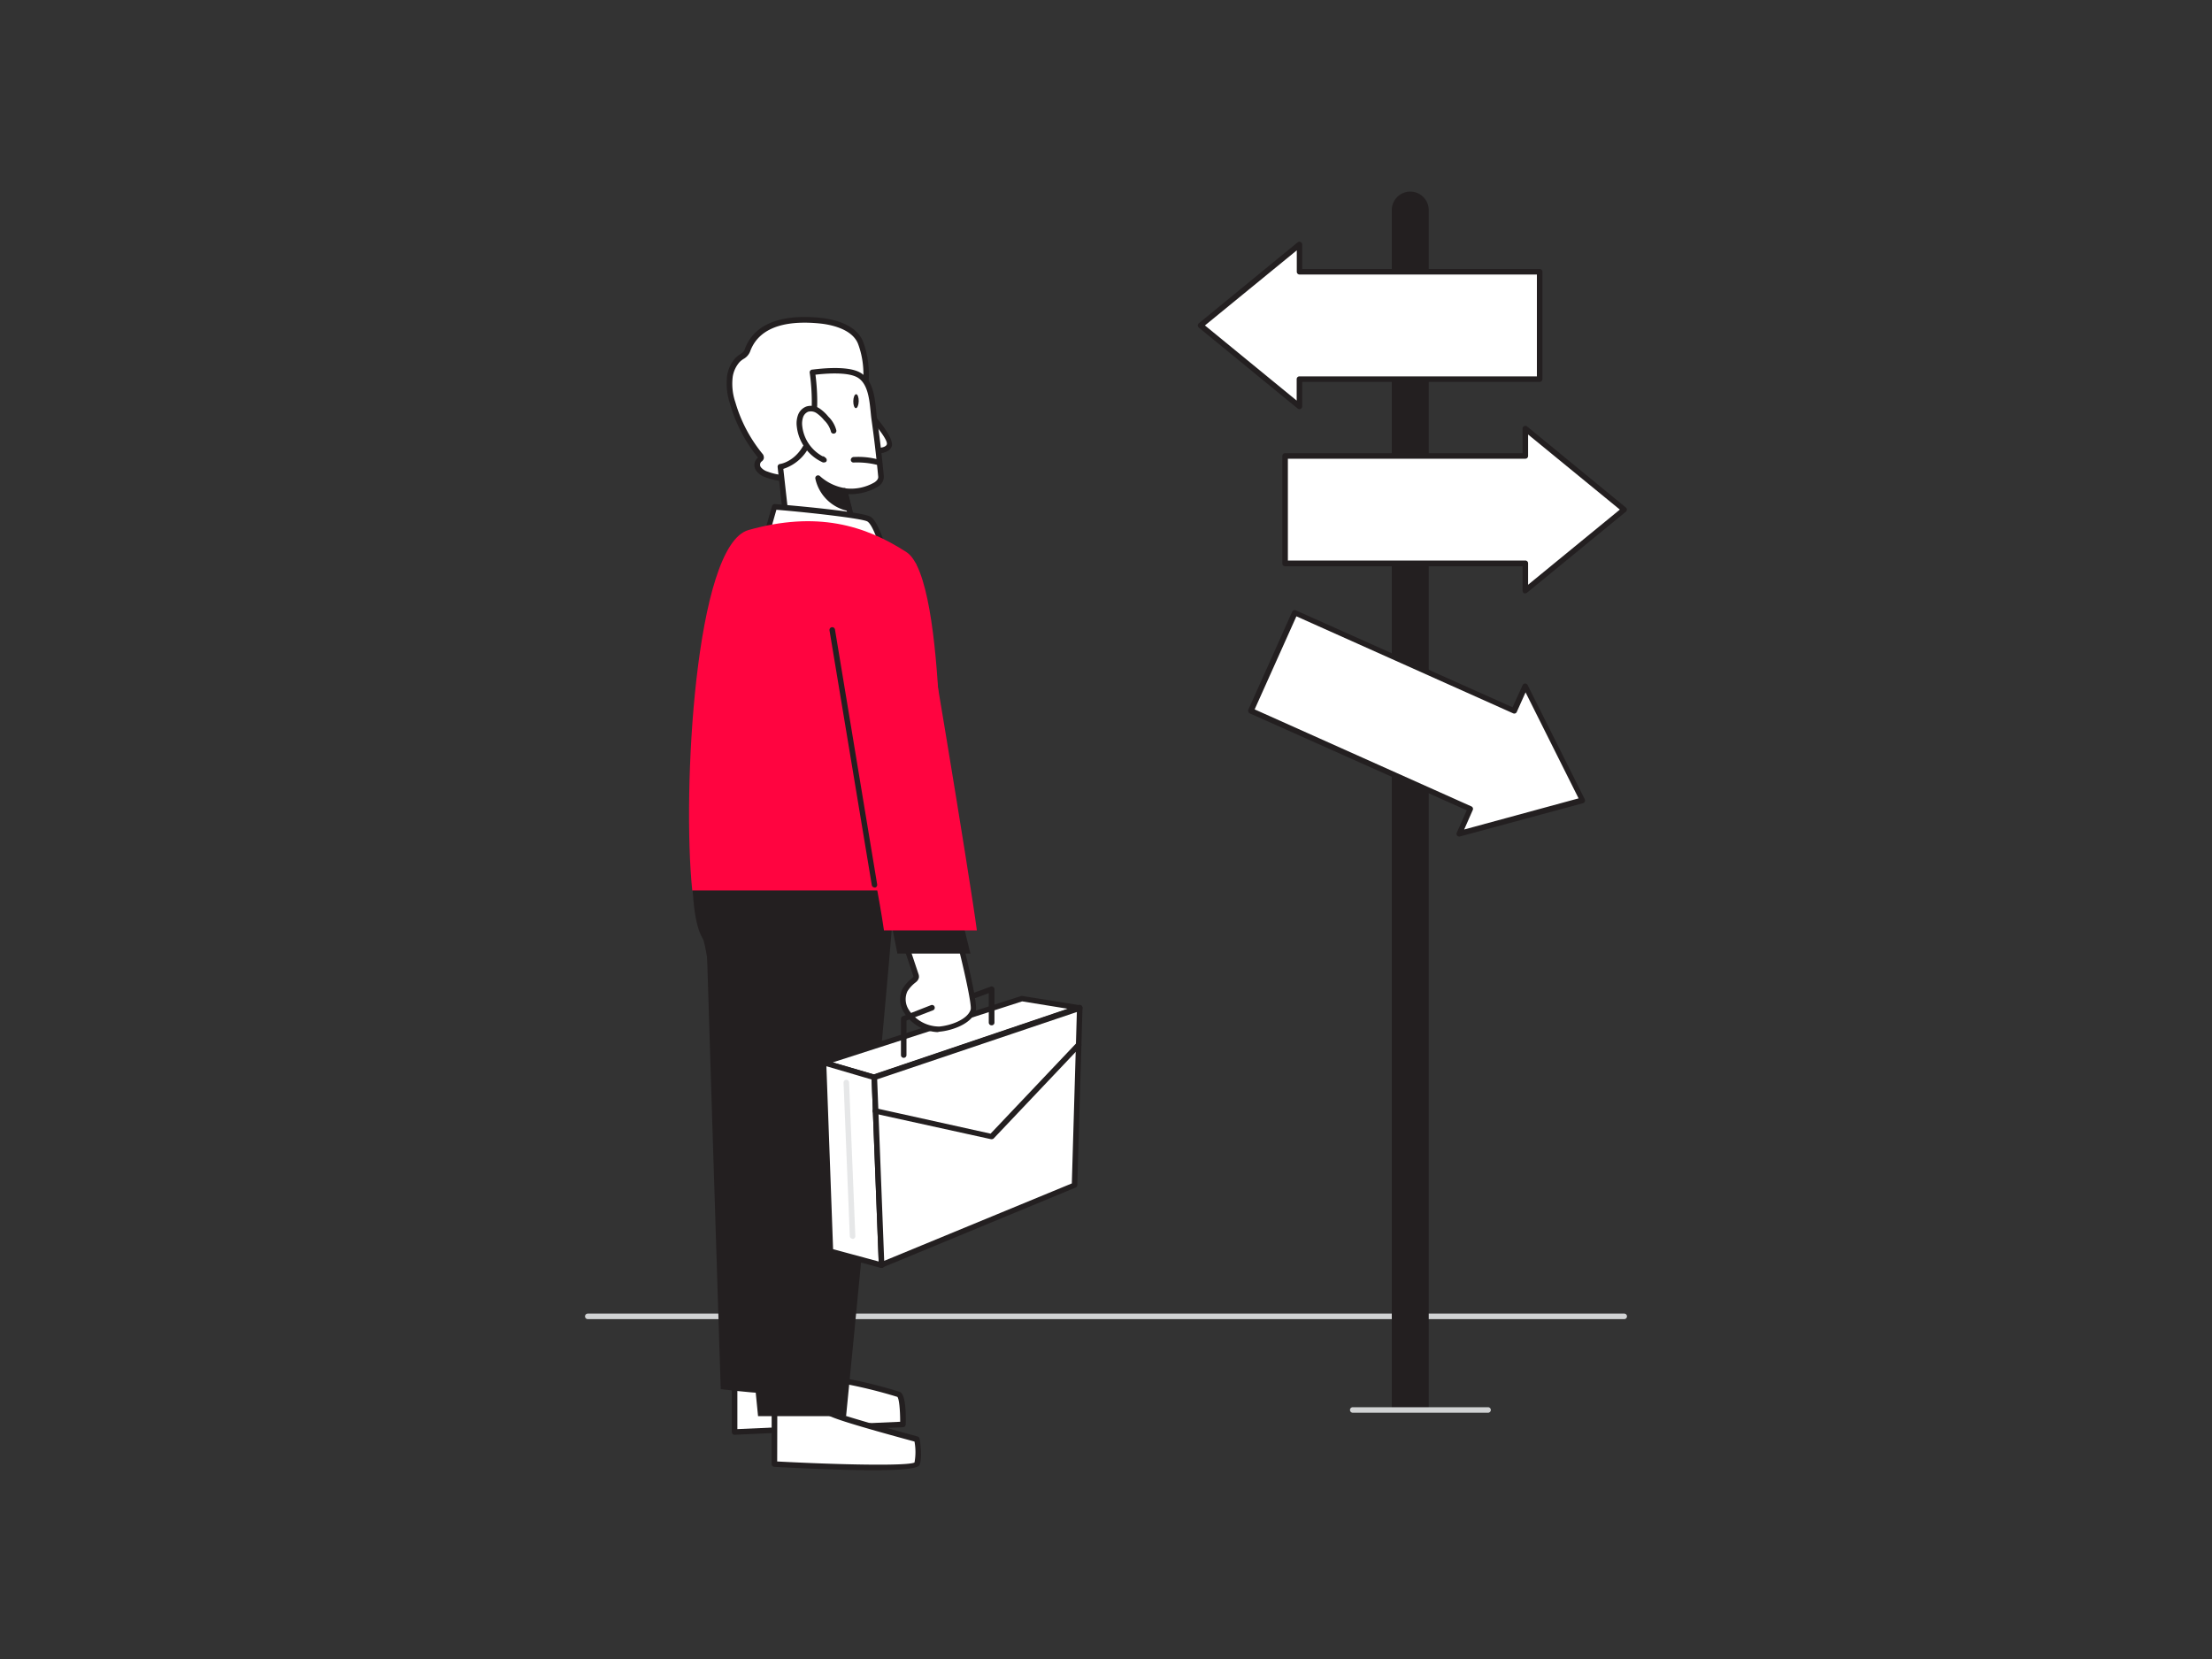 <svg xmlns="http://www.w3.org/2000/svg" viewBox="0 0 400 300"><rect x="0" y="0" width="400" height="300" fill="#333333" stroke="none"/><g id="_316_decision_flatline" data-name="#316_decision_flatline"><path d="M293.71,238.54H106.29a.5.5,0,1,1,0-1H293.71a.5.5,0,0,1,0,1Z" fill="#d1d3d4"/><path d="M148.91,248.82c-.54.14,11,2.2,13.6,3.34.88.38.76,5.42.76,5.42L132.84,259V245.5Z" fill="#fff"/><path d="M132.84,259.46a.52.52,0,0,1-.35-.14.55.55,0,0,1-.15-.36V245.5a.49.49,0,0,1,.18-.38.46.46,0,0,1,.42-.1L149,248.34a.48.48,0,0,1,.23.1c.44.14,2,.46,3.49.78a83.59,83.59,0,0,1,10,2.48c1,.43,1.12,3.44,1.06,5.89a.49.49,0,0,1-.47.49l-30.44,1.37Zm.5-13.34v12.31l29.44-1.33c0-2.2-.2-4.21-.51-4.5a88.31,88.31,0,0,0-9.75-2.4,31.63,31.63,0,0,1-3.83-.91Z" fill="#231f20"/><path d="M140,254v10.71s25.21,1.36,25.76,0,0-4.47,0-4.47-16-4.34-16-4.88S140,254,140,254Z" fill="#fff"/><path d="M157.91,265.86c-4.31,0-10.29-.2-17.89-.61a.5.5,0,0,1-.48-.5V254a.48.48,0,0,1,.16-.36.49.49,0,0,1,.38-.13c8.36.69,9.88,1.14,10.16,1.57,1.18.63,10.14,3.17,15.69,4.68a.5.5,0,0,1,.36.39c.06.34.55,3.3,0,4.75C166,265.56,163.22,265.86,157.91,265.86Zm-17.37-1.58c11.18.59,23.43.85,24.83.19a10.5,10.5,0,0,0,0-3.79c-12.63-3.43-15.32-4.44-15.89-4.94-.58-.3-4.87-.8-8.92-1.15Zm8.88-8.58s0,0,0,0Z" fill="#231f20"/><path d="M127.62,165.12c0,.81,2.71,86.08,2.71,86.08s17.08,2.17,17.08,0,3.8-88.52,3.8-88.52Z" fill="#231f20"/><path d="M125.18,158.07c0,.82,0,8.68,1.9,11.66s10,86.35,10,86.35H153s9.28-93.94,9-99.36Z" fill="#231f20"/><polygon points="184.81 180.57 148.91 192.14 158.1 194.83 195.25 182.26 184.81 180.57" fill="#fff"/><path d="M158.1,195.33l-.14,0-9.19-2.69a.52.52,0,0,1-.36-.48.5.5,0,0,1,.35-.48l35.89-11.57a.45.45,0,0,1,.23,0l10.45,1.68a.52.52,0,0,1,.42.46.51.51,0,0,1-.34.51L158.26,195.3A.41.41,0,0,1,158.1,195.33Zm-7.49-3.22,7.48,2.19,35.09-11.87-8.34-1.35Z" fill="#231f20"/><polygon points="148.91 192.14 150.16 226.28 159.42 228.78 158.1 194.83 148.91 192.14" fill="#fff"/><path d="M159.42,229.28l-.13,0-9.26-2.5a.5.5,0,0,1-.37-.46l-1.25-34.14a.53.53,0,0,1,.2-.42.46.46,0,0,1,.44-.08l9.19,2.69a.48.48,0,0,1,.36.46l1.32,33.95a.53.53,0,0,1-.19.41A.51.51,0,0,1,159.42,229.28Zm-8.77-3.39,8.24,2.23-1.27-32.91-8.18-2.4Z" fill="#231f20"/><polygon points="159.42 228.78 194.31 214.34 195.25 182.26 158.1 194.83 159.42 228.78" fill="#fff"/><path d="M159.42,229.28a.5.5,0,0,1-.27-.08.48.48,0,0,1-.23-.4l-1.32-34a.51.51,0,0,1,.34-.5l37.15-12.57a.49.49,0,0,1,.45.08.48.48,0,0,1,.21.41l-.94,32.08a.52.52,0,0,1-.31.45l-34.89,14.44A.43.43,0,0,1,159.42,229.28Zm-.8-34.1L159.89,228l33.93-14,.91-31Z" fill="#231f20"/><path d="M154.17,224a.5.5,0,0,1-.5-.48l-1.13-27.76a.5.5,0,1,1,1,0l1.13,27.77a.51.51,0,0,1-.48.52Z" fill="#e6e7e8"/><path d="M179.3,185.41a.5.5,0,0,1-.5-.5v-5.32l-6,2.2a.5.5,0,1,1-.34-.94l6.7-2.44a.5.5,0,0,1,.67.47v6A.5.5,0,0,1,179.3,185.41Z" fill="#231f20"/><path d="M173.85,171.44c0,.13,2.53,10,2.16,11.26-.67,2.15-4.11,3.26-6.12,3.43a7,7,0,0,1-6-3.33,3.92,3.92,0,0,1-.24-3.75,6.61,6.61,0,0,1,1.65-1.81,1,1,0,0,0,.38-.54,1,1,0,0,0-.07-.48l-1.92-5.73c1.52-.38,3.63.27,5.17.43C169.24,171,173.77,171.16,173.85,171.44Z" fill="#fff"/><path d="M169.53,186.64a7.61,7.61,0,0,1-6.08-3.58,4.41,4.41,0,0,1-.25-4.25,6.82,6.82,0,0,1,1.67-1.87l.09-.08c0-.05.21-.19.22-.24a.93.93,0,0,0-.06-.24l-1.91-5.73a.51.51,0,0,1,0-.4.49.49,0,0,1,.32-.24,9.79,9.79,0,0,1,3.9.19c.51.09,1,.18,1.44.22l.63,0c4.63.28,4.68.42,4.8.84v0l-.49.12.49-.11c.77,3.06,2.51,10.31,2.15,11.51-.75,2.42-4.42,3.6-6.56,3.78Zm-5.19-15.75,1.73,5.18a1.51,1.51,0,0,1,.1.71,1.46,1.46,0,0,1-.55.83l-.1.08a6.12,6.12,0,0,0-1.44,1.59,3.46,3.46,0,0,0,.23,3.27,6.54,6.54,0,0,0,5.54,3.08c2-.17,5.11-1.24,5.68-3.08.2-.71-.92-6-2.1-10.75-.72-.15-3.12-.29-4-.34l-.67,0c-.47,0-1-.14-1.52-.24A12.11,12.11,0,0,0,164.34,170.89Z" fill="#231f20"/><polygon points="160.91 165.63 162.28 172.44 175.48 172.44 173.42 163.96 160.91 165.63" fill="#231f20"/><path d="M140.93,86.4a9.81,9.81,0,0,1-2.27-.57,2.93,2.93,0,0,1-1.48-1,1.24,1.24,0,0,1,.1-1.64c.14-.11.31-.2.35-.37a.59.59,0,0,0-.18-.47,26.66,26.66,0,0,1-5-9.5A11.09,11.09,0,0,1,132,68a5.64,5.64,0,0,1,1.4-3c.59-.63,1.45-.82,1.75-1.67,2-5.41,8.28-5.92,13.08-5.44,2.79.28,6.44,1.33,7.45,4.12,1.87,5.13.87,10.88-1.77,15.55S146.55,87.09,140.93,86.4Z" fill="#fff"/><path d="M142,87a10.71,10.71,0,0,1-1.13-.07h0a10.47,10.47,0,0,1-2.39-.6,3.5,3.5,0,0,1-1.71-1.17,1.76,1.76,0,0,1,.19-2.32l.12-.09h0l0,0A27.24,27.24,0,0,1,132,73a11.68,11.68,0,0,1-.51-5.06A6.15,6.15,0,0,1,133,64.73a4.24,4.24,0,0,1,.82-.65c.39-.27.7-.47.83-.85,2-5.68,8.53-6.27,13.6-5.77,2,.2,6.62,1,7.87,4.45,1.8,4.93,1.14,10.75-1.81,16C151.06,83.65,146.53,87,142,87Zm-1-1.06c6.63.81,11.22-6.32,12.46-8.53,2.81-5,3.44-10.48,1.74-15.13-1.05-2.9-5.26-3.62-7-3.79-4.73-.47-10.74,0-12.57,5.11a2.69,2.69,0,0,1-1.21,1.33,4.32,4.32,0,0,0-.65.51,5.24,5.24,0,0,0-1.27,2.69,10.37,10.37,0,0,0,.48,4.62A26.28,26.28,0,0,0,137.83,82a1.05,1.05,0,0,1,.29.9,1,1,0,0,1-.45.59.78.78,0,0,0-.08,1,2.55,2.55,0,0,0,1.24.8,9.66,9.66,0,0,0,2.16.55Z" fill="#231f20"/><path d="M157.12,74.65s4.24,4.72,3.69,5.91-3.05.83-3.05.83" fill="#fff"/><path d="M158.61,82a5.51,5.51,0,0,1-.92-.07.5.5,0,0,1-.42-.56.51.51,0,0,1,.57-.43c.69.11,2.21.11,2.51-.54s-1.51-3-3.6-5.37a.49.49,0,0,1,0-.7.5.5,0,0,1,.71,0c1.34,1.5,4.39,5.12,3.76,6.47C160.8,81.76,159.51,82,158.61,82Z" fill="#231f20"/><path d="M155.36,67.84c2.47,1.47,2.39,5.37,2.74,7.84.49,3.48.9,7,1.23,10.48.2,2.22-5.5,3.12-6.6,2.61l2.18,8.57-12.68-2.82-1.11-10.11s3.78-.54,5.34-5.36.45-11.72.45-11.72S153,66.4,155.36,67.84Z" fill="#fff"/><path d="M154.91,97.84h-.11L142.12,95a.51.51,0,0,1-.39-.44l-1.11-10.11a.5.5,0,0,1,.43-.55c.14,0,3.49-.57,4.94-5,1.51-4.65.44-11.42.43-11.49a.49.49,0,0,1,.09-.37.48.48,0,0,1,.32-.2c.26,0,6.25-.94,8.78.57,2.27,1.35,2.58,4.41,2.83,6.86.05.48.1.93.15,1.34.49,3.48.91,7,1.23,10.5A2.08,2.08,0,0,1,158.76,88a9.79,9.79,0,0,1-5.36,1.36l2,7.83a.48.48,0,0,1-.12.47A.51.51,0,0,1,154.91,97.84Zm-12.22-3.73,11.53,2.57-2-7.79a.5.5,0,0,1,.69-.58,8.45,8.45,0,0,0,5.25-1.1c.46-.32.68-.66.65-1-.33-3.48-.74-7-1.23-10.46-.06-.42-.1-.89-.15-1.38-.23-2.23-.51-5-2.35-6.1h0c-1.85-1.1-6.16-.69-7.62-.51.23,1.71.81,7.27-.54,11.45a8,8,0,0,1-5.27,5.58Z" fill="#231f20"/><path d="M158.86,83.58a13.74,13.74,0,0,0-4.51-.48" fill="#fff"/><path d="M158.86,84.08a.39.39,0,0,1-.18,0,15.15,15.15,0,0,0-4.33-.44h0a.49.49,0,0,1-.5-.49.55.55,0,0,1,.6-.51,14,14,0,0,1,4.59.51.5.5,0,0,1,.28.65A.49.49,0,0,1,158.86,84.08Z" fill="#231f20"/><path d="M150.78,77.87a4.83,4.83,0,0,0-1.33-2.25A7,7,0,0,0,148,74.23a2.29,2.29,0,0,0-2-.29,2.11,2.11,0,0,0-1.2,1.28,3.88,3.88,0,0,0-.18,1.79A7.55,7.55,0,0,0,149,83.12l-.22-.18" fill="#fff"/><path d="M149,83.62a.48.48,0,0,1-.2,0,8.09,8.09,0,0,1-4.72-6.53,4.43,4.43,0,0,1,.21-2,2.59,2.59,0,0,1,1.5-1.57,2.77,2.77,0,0,1,2.39.33,7.46,7.46,0,0,1,1.61,1.49,5.24,5.24,0,0,1,1.45,2.5.51.51,0,0,1-.42.57.49.49,0,0,1-.57-.41,4.45,4.45,0,0,0-1.21-2,6.46,6.46,0,0,0-1.38-1.29,1.82,1.82,0,0,0-1.53-.25,1.64,1.64,0,0,0-.91,1,3.65,3.65,0,0,0-.15,1.57,7.1,7.1,0,0,0,3.68,5.48.5.5,0,0,1,.34.11l.22.18a.5.5,0,0,1,.12.65A.51.51,0,0,1,149,83.62Z" fill="#231f20"/><path d="M152.73,88.77A9.37,9.37,0,0,1,148,86.46a7,7,0,0,0,5.58,5.46Z" fill="#231f20"/><path d="M153.53,92.42h-.09a7.61,7.61,0,0,1-6-5.87.5.5,0,0,1,.86-.43,8.8,8.8,0,0,0,4.48,2.15.5.5,0,0,1,.41.37l.8,3.16a.49.49,0,0,1-.48.62ZM149,87.92a6.23,6.23,0,0,0,3.85,3.33l-.52-2A10.9,10.9,0,0,1,149,87.92Z" fill="#231f20"/><ellipse cx="154.78" cy="72.53" rx="1.26" ry="0.49" transform="translate(79.09 225.8) rotate(-88.82)" fill="#231f20"/><path d="M138.75,96.15l1.29-4.5s15.69,1.29,17.11,2.25,2.7,5.95,2.7,5.95Z" fill="#fff"/><path d="M159.85,100.35h-.08l-21.11-3.71a.54.54,0,0,1-.34-.23.51.51,0,0,1,0-.4l1.29-4.5a.51.51,0,0,1,.52-.36c2.64.21,15.9,1.35,17.35,2.33s2.77,5.72,2.91,6.25a.5.5,0,0,1-.49.62Zm-20.47-4.6,19.78,3.47c-.54-1.86-1.48-4.37-2.29-4.91s-10.42-1.63-16.47-2.13Z" fill="#231f20"/><path d="M163.93,99.85c-7.54-4.89-16.26-7.48-28.59-4-9.67,2.75-12,47.32-10.16,65.17h45.36l-.43-7.91S171.46,104.75,163.93,99.85Z" fill="#ff0440"/><path d="M159.85,168.25h16.8c-1.07-8.4-10.55-65.85-11-66.27-8.51-8.08-14.82,12.06-14.44,18.18C151.53,125.25,158.32,157.49,159.85,168.25Z" fill="#ff0440"/><path d="M158.15,160.48a.51.51,0,0,1-.5-.42L150,114a.51.51,0,0,1,.41-.58.51.51,0,0,1,.58.41l7.63,46.11a.5.5,0,0,1-.41.57Z" fill="#231f20"/><path d="M163.42,191.29a.5.5,0,0,1-.5-.5v-6.57a.49.49,0,0,1,.33-.46l5.11-2a.49.49,0,0,1,.64.29.49.49,0,0,1-.28.64l-4.8,1.85v6.22A.5.5,0,0,1,163.42,191.29Z" fill="#231f20"/><path d="M179.3,206h-.11l-21-4.62a.49.49,0,0,1-.38-.59.5.5,0,0,1,.6-.38L179.13,205l15.56-16.42a.5.5,0,1,1,.73.69l-15.75,16.62A.52.52,0,0,1,179.3,206Z" fill="#231f20"/><path d="M255,34.65h0A3.34,3.34,0,0,1,258.36,38V255a0,0,0,0,1,0,0h-6.68a0,0,0,0,1,0,0V38A3.34,3.34,0,0,1,255,34.65Z" fill="#231f20"/><polygon points="278.42 49.14 234.98 49.14 234.98 44.21 217.1 58.85 234.98 73.49 234.98 68.56 278.42 68.56 278.42 49.14" fill="#fff"/><path d="M235,74a.56.56,0,0,1-.32-.11L216.79,59.24a.5.5,0,0,1,0-.78l17.87-14.64a.51.51,0,0,1,.82.39v4.43h42.94a.51.51,0,0,1,.5.5V68.56a.51.51,0,0,1-.5.5H235.48v4.43a.48.48,0,0,1-.29.45A.38.38,0,0,1,235,74ZM217.89,58.85l16.59,13.59V68.56a.5.5,0,0,1,.5-.5h42.94V49.64H235a.5.5,0,0,1-.5-.5V45.27Z" fill="#231f20"/><polygon points="232.39 82.45 275.83 82.45 275.83 77.51 293.71 92.15 275.83 106.79 275.83 101.86 232.39 101.86 232.39 82.45" fill="#fff"/><path d="M275.83,107.29a.49.49,0,0,1-.21,0,.51.51,0,0,1-.29-.46v-4.43H232.39a.5.5,0,0,1-.5-.5V82.45a.5.5,0,0,1,.5-.5h42.94V77.51a.49.49,0,0,1,.29-.45.51.51,0,0,1,.53.06L294,91.77a.47.47,0,0,1,.19.38.49.49,0,0,1-.19.39l-17.87,14.64A.48.48,0,0,1,275.83,107.29Zm-42.94-5.93h42.94a.5.5,0,0,1,.5.5v3.88l16.59-13.59L276.33,78.57v3.88a.5.5,0,0,1-.5.5H232.89Z" fill="#231f20"/><polygon points="234.18 110.81 273.83 128.56 275.84 124.05 286.18 144.72 263.88 150.78 265.9 146.28 226.25 128.53 234.18 110.81" fill="#fff"/><path d="M263.88,151.28a.5.5,0,0,1-.45-.7l1.81-4.05L226,129a.48.48,0,0,1-.26-.28.5.5,0,0,1,0-.38l7.93-17.72a.49.49,0,0,1,.66-.25l39.19,17.53,1.82-4a.48.48,0,0,1,.44-.3.51.51,0,0,1,.46.28l10.34,20.66a.54.54,0,0,1,0,.43.51.51,0,0,1-.33.28L264,151.26Zm-37-23,39.19,17.54a.49.49,0,0,1,.25.66L264.77,150l20.69-5.63-9.59-19.17-1.59,3.54a.49.49,0,0,1-.66.25l-39.19-17.54Z" fill="#231f20"/><path d="M269.09,255.47H244.62a.51.51,0,0,1-.5-.5.5.5,0,0,1,.5-.5h24.47a.5.5,0,0,1,.5.5A.51.51,0,0,1,269.09,255.47Z" fill="#d1d3d4"/></g></svg>